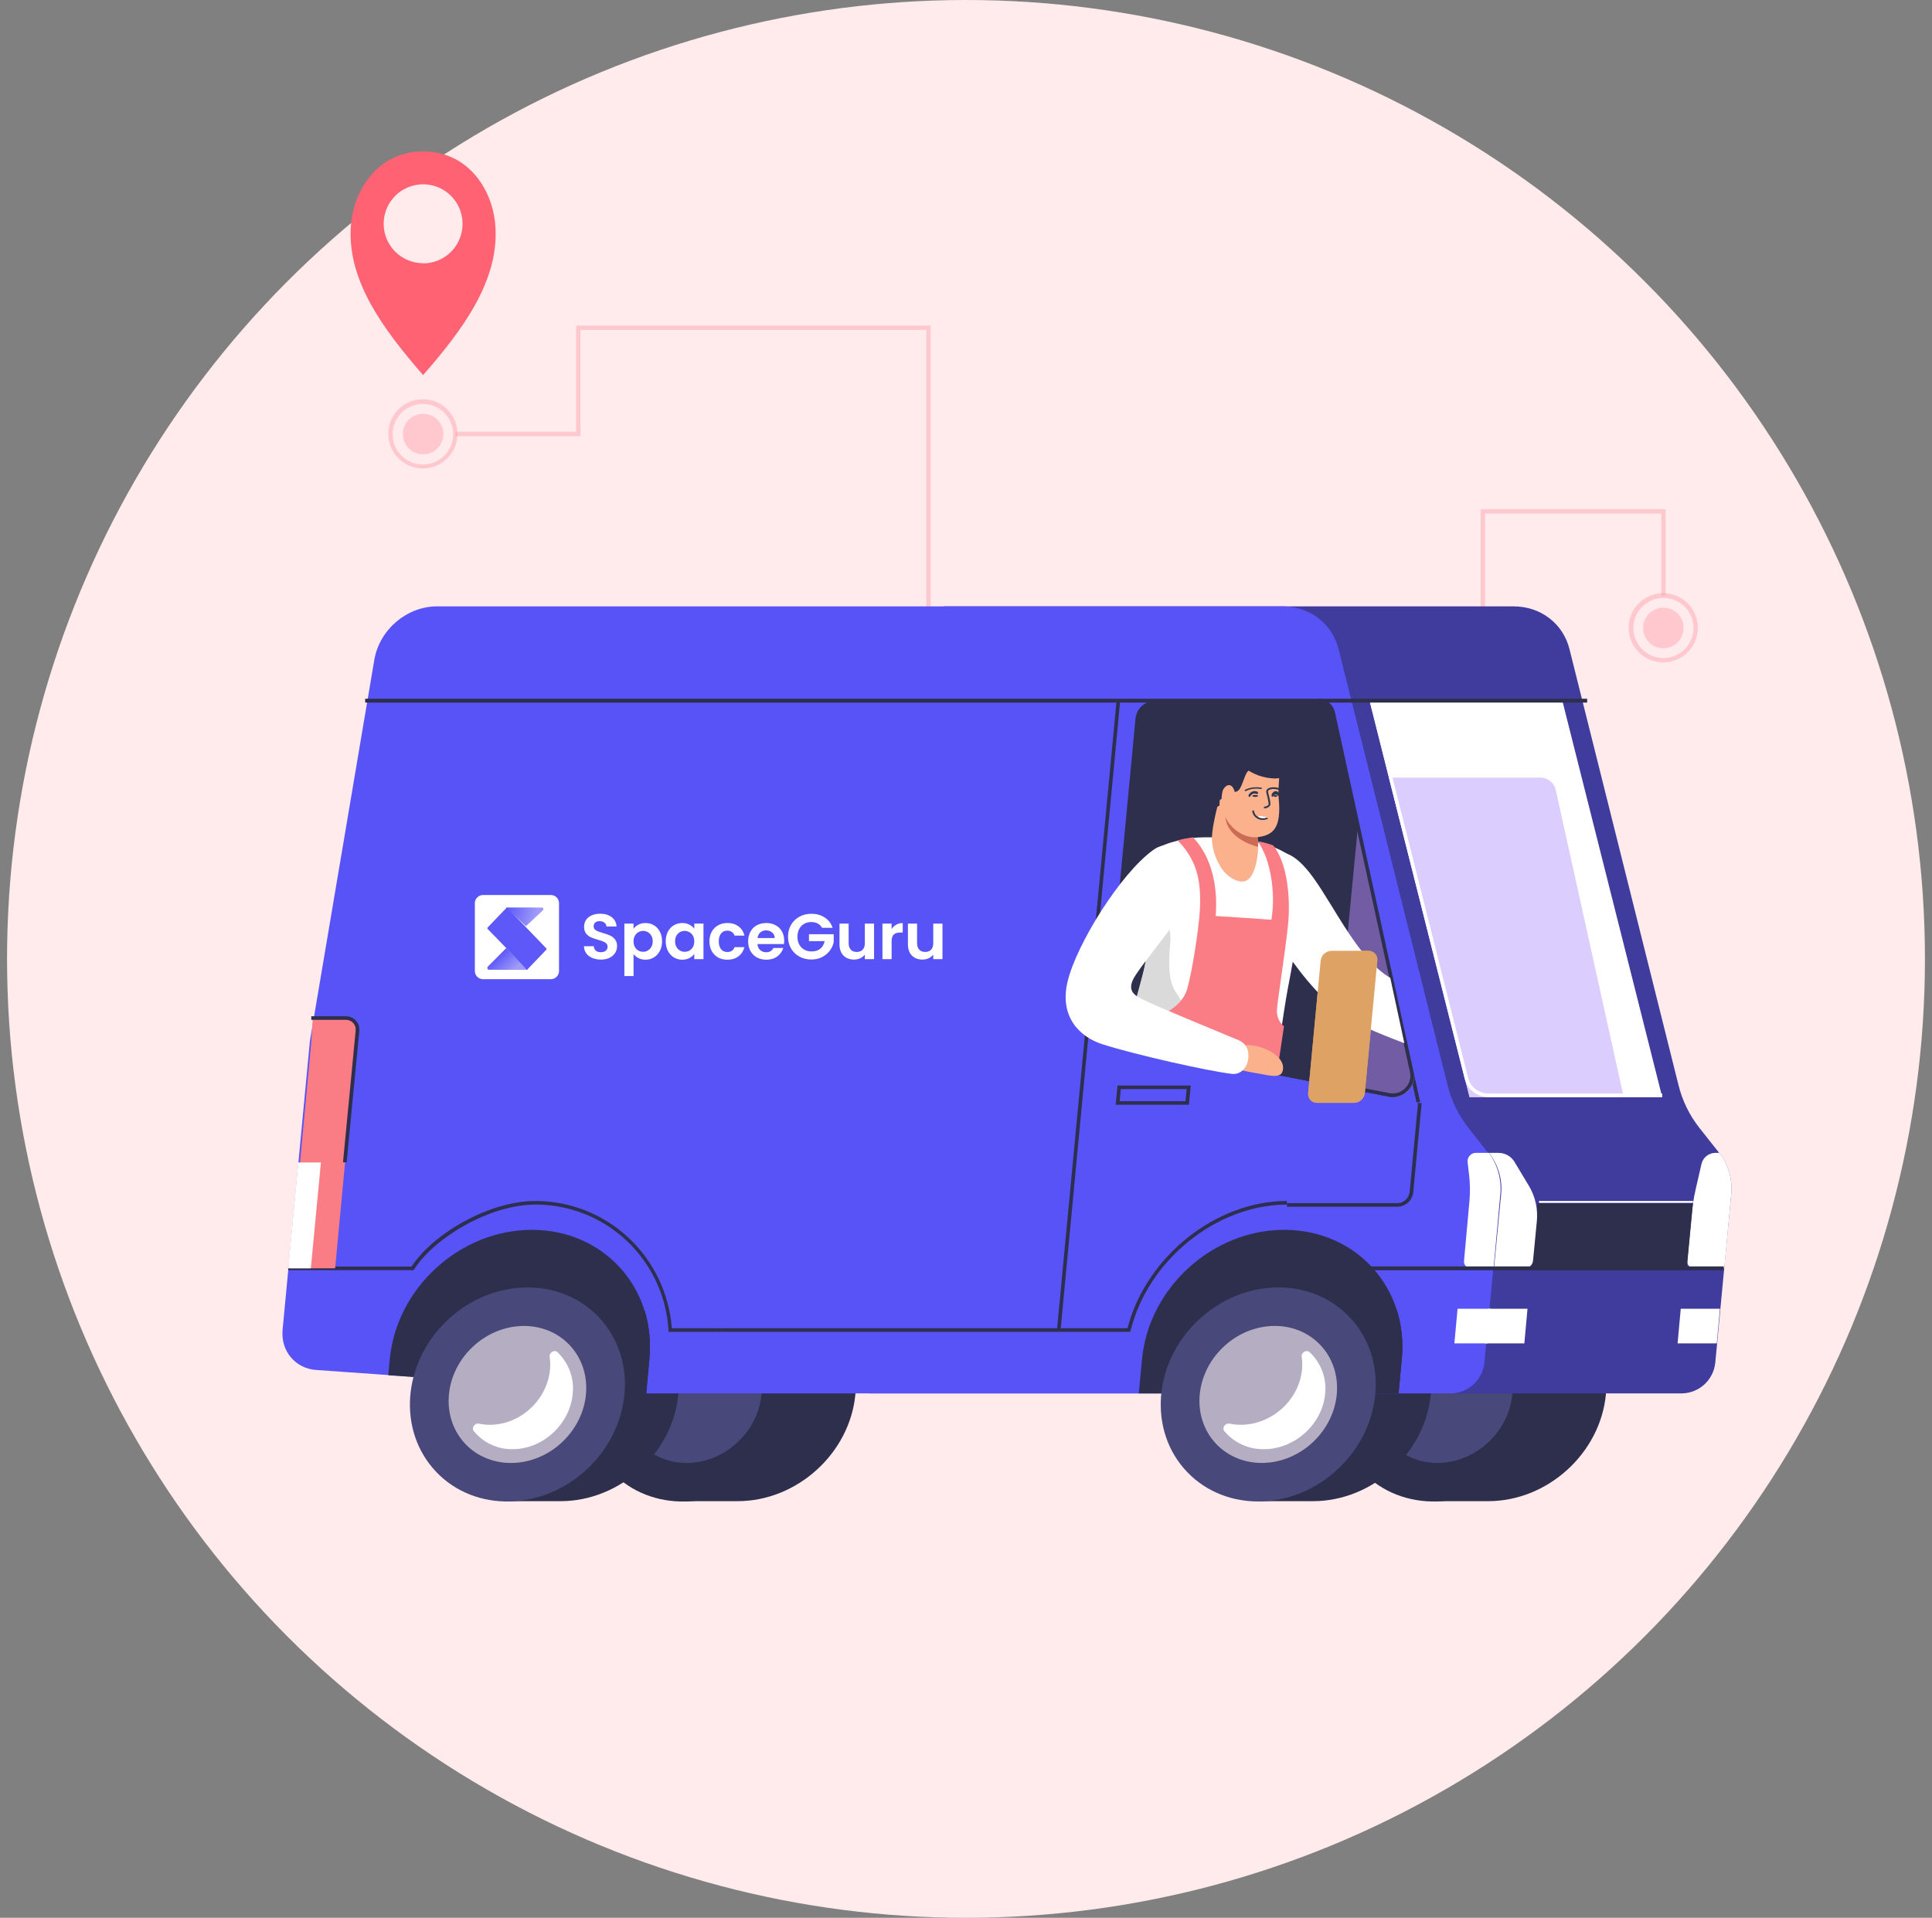 <svg width="137" height="136" viewBox="0 0 137 136" fill="none" xmlns="http://www.w3.org/2000/svg">
<rect x="0" y="0" width="137" height="136" fill="#808080" stroke="none"/>
<circle cx="68.5" cy="68" r="68" fill="#FFEAEC"/>
<g opacity="0.5">
<path opacity="0.5" d="M119.392 44.534C119.392 44.818 119.308 45.096 119.15 45.333C118.992 45.57 118.767 45.754 118.504 45.863C118.241 45.971 117.951 46 117.672 45.944C117.393 45.888 117.137 45.751 116.936 45.55C116.735 45.348 116.598 45.092 116.543 44.812C116.488 44.533 116.517 44.244 116.626 43.981C116.735 43.718 116.92 43.494 117.157 43.336C117.394 43.178 117.672 43.095 117.957 43.095C118.146 43.095 118.333 43.132 118.507 43.205C118.681 43.277 118.84 43.383 118.973 43.517C119.106 43.65 119.212 43.809 119.284 43.983C119.356 44.158 119.393 44.345 119.392 44.534Z" fill="#FF6272"/>
<path opacity="0.5" d="M117.957 46.972C117.471 46.975 116.994 46.833 116.588 46.565C116.182 46.296 115.866 45.913 115.678 45.464C115.49 45.015 115.441 44.521 115.535 44.044C115.629 43.566 115.863 43.128 116.207 42.783C116.551 42.44 116.99 42.206 117.467 42.111C117.944 42.017 118.439 42.067 118.888 42.255C119.337 42.442 119.72 42.759 119.988 43.165C120.257 43.571 120.398 44.047 120.395 44.534C120.391 45.179 120.133 45.797 119.677 46.253C119.22 46.71 118.602 46.968 117.957 46.972ZM117.957 42.402C117.536 42.402 117.125 42.527 116.774 42.76C116.424 42.994 116.151 43.326 115.989 43.715C115.828 44.103 115.784 44.531 115.865 44.944C115.947 45.357 116.148 45.737 116.445 46.035C116.741 46.334 117.119 46.538 117.532 46.622C117.944 46.706 118.372 46.666 118.762 46.507C119.152 46.348 119.486 46.078 119.722 45.729C119.958 45.38 120.085 44.97 120.089 44.549C120.091 44.268 120.037 43.989 119.931 43.729C119.824 43.468 119.668 43.231 119.47 43.032C119.272 42.832 119.036 42.674 118.776 42.566C118.517 42.458 118.238 42.402 117.957 42.402Z" fill="#FF6272"/>
<path opacity="0.5" d="M31.441 30.779C31.441 31.063 31.357 31.342 31.2 31.579C31.042 31.816 30.818 32.001 30.555 32.11C30.292 32.219 30.003 32.248 29.724 32.193C29.444 32.138 29.188 32.001 28.986 31.8C28.785 31.599 28.648 31.343 28.592 31.064C28.536 30.785 28.564 30.495 28.673 30.232C28.782 29.969 28.966 29.744 29.203 29.586C29.439 29.428 29.718 29.343 30.002 29.343C30.383 29.343 30.749 29.495 31.018 29.764C31.288 30.033 31.44 30.398 31.441 30.779Z" fill="#FF6272"/>
<path opacity="0.5" d="M30.003 33.22C29.517 33.223 29.041 33.082 28.635 32.814C28.23 32.546 27.913 32.164 27.725 31.716C27.537 31.268 27.486 30.774 27.579 30.297C27.672 29.82 27.904 29.382 28.247 29.037C28.589 28.692 29.026 28.457 29.503 28.361C29.979 28.265 30.473 28.313 30.922 28.498C31.372 28.683 31.756 28.998 32.026 29.402C32.296 29.806 32.441 30.28 32.441 30.766C32.441 31.415 32.184 32.036 31.727 32.496C31.271 32.956 30.651 33.216 30.003 33.22ZM30.003 28.647C29.577 28.644 29.16 28.768 28.804 29.003C28.449 29.237 28.171 29.573 28.007 29.965C27.842 30.358 27.799 30.791 27.881 31.209C27.963 31.627 28.168 32.011 28.469 32.312C28.77 32.613 29.154 32.818 29.572 32.9C29.99 32.983 30.423 32.939 30.816 32.774C31.209 32.61 31.544 32.333 31.779 31.977C32.013 31.622 32.137 31.205 32.134 30.779C32.13 30.215 31.904 29.675 31.505 29.276C31.106 28.877 30.567 28.651 30.003 28.647Z" fill="#FF6272"/>
<path opacity="0.5" d="M84.271 52.127H65.686V23.397H41.16V30.932H32.288V30.625H40.853V23.09H65.992V51.82H83.964V43.862H105V36.112H118.11V42.249H117.804V36.419H105.306V44.169H84.271V52.127Z" fill="#FF6272"/>
</g>
<path d="M35.109 15.831C34.855 13.279 33.094 10.737 30.003 10.737C26.911 10.737 25.154 13.291 24.899 15.831C24.51 19.772 27.166 23.342 30.003 26.599C32.84 23.354 35.498 19.784 35.109 15.831ZM30.003 18.665C29.449 18.665 28.909 18.5 28.448 18.193C27.988 17.886 27.63 17.449 27.418 16.937C27.207 16.426 27.151 15.864 27.26 15.321C27.368 14.778 27.635 14.28 28.026 13.889C28.418 13.498 28.916 13.232 29.459 13.124C30.002 13.017 30.564 13.072 31.075 13.284C31.586 13.497 32.023 13.856 32.33 14.316C32.637 14.776 32.8 15.317 32.8 15.871C32.801 16.239 32.73 16.604 32.59 16.944C32.45 17.285 32.245 17.595 31.985 17.855C31.725 18.116 31.416 18.323 31.076 18.464C30.735 18.605 30.371 18.677 30.003 18.677V18.665Z" fill="url(#paint0_linear_1394_1073)"/>
<path d="M53.75 91.307C57.959 91.307 61.056 94.697 60.657 98.88C60.259 103.062 56.52 106.454 52.306 106.454H48.41L49.854 91.307H53.75Z" fill="#2D2F4D"/>
<path d="M54.137 104.127C57.317 101.093 57.658 96.289 54.898 93.396C52.138 90.503 47.323 90.617 44.143 93.651C40.963 96.685 40.622 101.489 43.382 104.382C46.141 107.275 50.956 107.161 54.137 104.127Z" fill="#2D2F4D"/>
<path d="M52.338 102.241C54.373 100.3 54.592 97.225 52.825 95.373C51.059 93.522 47.977 93.595 45.942 95.537C43.907 97.478 43.688 100.554 45.454 102.405C47.221 104.256 50.302 104.183 52.338 102.241Z" fill="#48487A"/>
<path d="M106.969 91.307C111.178 91.307 114.275 94.697 113.876 98.88C113.478 103.062 109.739 106.454 105.526 106.454H101.629L103.073 91.307H106.969Z" fill="#2D2F4D"/>
<path d="M107.378 104.124C110.558 101.09 110.899 96.286 108.139 93.393C105.38 90.5 100.564 90.614 97.384 93.648C94.204 96.682 93.863 101.486 96.623 104.379C99.382 107.272 104.198 107.158 107.378 104.124Z" fill="#2D2F4D"/>
<path d="M105.579 102.238C107.615 100.296 107.833 97.221 106.067 95.37C104.301 93.519 101.219 93.592 99.183 95.534C97.148 97.475 96.929 100.55 98.695 102.402C100.462 104.253 103.544 104.18 105.579 102.238Z" fill="#48487A"/>
<path d="M94.552 91.307C98.761 91.307 101.857 94.697 101.459 98.88C101.06 103.062 97.321 106.454 93.108 106.454H89.212L90.656 91.307H94.552Z" fill="#2D2F4D"/>
<path d="M41.196 91.307C45.405 91.307 48.502 94.697 48.103 98.88C47.703 103.062 43.965 106.454 39.752 106.454H35.856L37.307 91.307H41.196Z" fill="#2D2F4D"/>
<path d="M120.497 79.971C119.798 79.081 119.297 78.053 119.026 76.955L111.293 46.031C110.84 44.217 109.249 43 107.33 43H66.927L61.647 98.812H119.27C119.86 98.8 120.426 98.574 120.861 98.174C121.295 97.775 121.569 97.231 121.631 96.644L122.757 84.742C122.872 83.68 122.572 82.616 121.92 81.77L120.497 79.971Z" fill="#3F3C9E"/>
<path d="M105.54 81.779L104.122 79.976C103.424 79.086 102.923 78.057 102.651 76.959L94.921 46.031C94.467 44.217 92.877 43 90.959 43H30.991C28.843 43 26.903 44.656 26.542 46.798L21.974 73.836L20.039 94.303C19.899 95.802 20.937 97.046 22.423 97.15L45.919 98.812H102.895C103.484 98.8 104.049 98.575 104.484 98.177C104.918 97.779 105.193 97.237 105.257 96.651L106.383 84.747C106.494 83.686 106.193 82.623 105.54 81.779Z" fill="#5853F6"/>
<path d="M27.532 97.524L27.64 96.38C28.121 91.317 32.632 87.213 37.715 87.213C42.798 87.213 46.529 91.317 46.049 96.38L45.823 98.812L27.532 97.524Z" fill="#2D2F4D"/>
<path d="M80.751 98.812L80.982 96.38C81.463 91.317 85.977 87.213 91.064 87.213C96.151 87.213 99.885 91.317 99.404 96.38L99.173 98.812H80.751Z" fill="#2D2F4D"/>
<path d="M99.403 96.371L99.174 98.812H90.03L90.736 91.307H94.576C96.214 91.288 97.805 91.859 99.061 92.917C99.402 94.034 99.518 95.208 99.403 96.371Z" fill="#2D2F4D"/>
<path d="M94.93 104.123C98.11 101.09 98.451 96.285 95.691 93.392C92.931 90.499 88.116 90.614 84.936 93.647C81.756 96.681 81.415 101.486 84.175 104.378C86.934 107.271 91.749 107.157 94.93 104.123Z" fill="#48487A"/>
<path d="M93.131 102.238C95.166 100.296 95.385 97.221 93.618 95.37C91.852 93.518 88.77 93.591 86.735 95.533C84.699 97.475 84.481 100.55 86.247 102.401C88.013 104.253 91.095 104.18 93.131 102.238Z" fill="#B5ADC2"/>
<path d="M92.305 96.217C92.363 96.615 92.357 97.019 92.288 97.416C91.967 99.322 90.276 100.867 88.329 101.023C87.949 101.056 87.565 101.034 87.191 100.958C86.881 100.894 86.628 101.261 86.825 101.495C87.167 101.902 87.598 102.228 88.085 102.448C88.572 102.669 89.104 102.778 89.64 102.769C91.825 102.761 93.78 100.98 93.969 98.826C94.025 98.285 93.955 97.739 93.764 97.23C93.573 96.721 93.265 96.261 92.865 95.888C92.647 95.685 92.259 95.907 92.305 96.217Z" fill="white"/>
<path d="M103.131 95.264H105.495L105.724 92.808H103.358L103.131 95.264Z" fill="white"/>
<path d="M84.304 78.343H79.114L79.246 76.979H84.436L84.304 78.343ZM79.397 78.09H84.064L84.148 77.231H79.475L79.397 78.09Z" fill="#2D2F4D"/>
<path d="M99.093 85.576H91.259V85.32H99.093C99.309 85.315 99.515 85.233 99.675 85.088C99.834 84.942 99.935 84.744 99.959 84.53L100.556 78.207L100.811 78.231L100.213 84.554C100.182 84.831 100.052 85.087 99.846 85.275C99.639 85.463 99.372 85.57 99.093 85.576Z" fill="#2D2F4D"/>
<path d="M80.146 94.445H51.139V94.189H79.953C81.26 89.127 86.206 85.166 91.258 85.166V85.422C86.283 85.422 81.415 89.343 80.174 94.349L80.146 94.445Z" fill="#2D2F4D"/>
<path d="M51.14 94.445H47.406V94.326C47.258 91.916 46.202 89.653 44.453 87.999C42.705 86.344 40.395 85.422 37.994 85.421C34.638 85.421 30.754 87.841 29.365 90.015L29.328 90.074H20.436V89.819H29.183C29.94 88.667 31.288 87.508 32.897 86.626C34.615 85.685 36.423 85.166 37.988 85.166C40.431 85.172 42.782 86.104 44.571 87.777C46.36 89.45 47.455 91.741 47.638 94.191H51.134L51.14 94.445Z" fill="#2D2F4D"/>
<path d="M78.726 69.855L80.522 50.941C80.561 50.601 80.722 50.286 80.976 50.055C81.23 49.824 81.56 49.694 81.904 49.687H93.354C93.614 49.681 93.868 49.766 94.073 49.927C94.277 50.087 94.419 50.314 94.473 50.568L100.1 76.163C100.299 77.07 99.426 77.953 98.506 77.774L82.228 74.617C79.974 74.182 78.51 72.183 78.726 69.855Z" fill="#2D2F4D"/>
<path d="M46.048 96.377L45.827 98.812H36.811L37.506 91.307H41.292C42.906 91.288 44.473 91.859 45.711 92.917C46.047 94.036 46.162 95.213 46.048 96.377Z" fill="#2D2F4D"/>
<path d="M41.689 104.126C44.869 101.092 45.21 96.287 42.45 93.394C39.691 90.502 34.875 90.616 31.695 93.65C28.515 96.683 28.174 101.488 30.934 104.381C33.694 107.274 38.509 107.159 41.689 104.126Z" fill="#48487A"/>
<path d="M39.89 102.24C41.926 100.298 42.144 97.223 40.378 95.372C38.612 93.52 35.53 93.594 33.494 95.535C31.459 97.477 31.24 100.552 33.007 102.404C34.773 104.255 37.855 104.182 39.89 102.24Z" fill="#B5ADC2"/>
<path d="M38.98 96.217C39.037 96.615 39.031 97.019 38.964 97.416C38.649 99.322 36.989 100.867 35.08 101.023C34.706 101.056 34.331 101.034 33.964 100.958C33.66 100.894 33.412 101.261 33.603 101.495C33.939 101.902 34.362 102.228 34.84 102.448C35.318 102.669 35.839 102.778 36.365 102.769C38.509 102.761 40.427 100.98 40.614 98.826C40.669 98.285 40.6 97.739 40.412 97.23C40.224 96.721 39.922 96.262 39.53 95.888C39.317 95.685 38.935 95.907 38.98 96.217Z" fill="white"/>
<path d="M117.868 77.797H104.207L97.126 49.687H110.786L117.868 77.797Z" fill="white"/>
<path d="M108.093 95.264H105.314L105.538 92.808H108.316L108.093 95.264Z" fill="white"/>
<path d="M121.739 95.264H118.96L119.184 92.808H121.962L121.739 95.264Z" fill="white"/>
<path d="M122.273 89.942H120.136C120.066 89.944 119.998 89.93 119.934 89.903C119.87 89.875 119.814 89.834 119.767 89.783C119.721 89.731 119.686 89.671 119.665 89.605C119.644 89.539 119.638 89.469 119.646 89.4L119.953 86.15C120.008 85.552 120.102 84.958 120.234 84.372L120.655 82.537C120.706 82.318 120.829 82.122 121.005 81.98C121.18 81.838 121.398 81.759 121.624 81.755H121.915C122.571 82.604 122.873 83.673 122.757 84.739L122.273 89.942Z" fill="white"/>
<path d="M79.183 49.632L74.953 94.293L75.206 94.316L79.436 49.656L79.183 49.632Z" fill="#2D2F4D"/>
<path d="M100.259 76.121L100.011 76.175L100.451 78.184L100.699 78.129L100.259 76.121Z" fill="#2D2F4D"/>
<path d="M104.069 82.414L104.174 83.307C104.248 83.941 104.255 84.581 104.196 85.217L103.816 89.402C103.808 89.47 103.815 89.54 103.835 89.606C103.855 89.672 103.889 89.732 103.934 89.783C103.978 89.835 104.033 89.875 104.093 89.903C104.154 89.93 104.22 89.944 104.286 89.942H105.91L106.383 84.738C106.493 83.672 106.204 82.604 105.577 81.755H104.636C104.556 81.756 104.477 81.775 104.405 81.809C104.332 81.844 104.267 81.894 104.214 81.956C104.161 82.017 104.12 82.09 104.095 82.169C104.07 82.248 104.061 82.332 104.069 82.414Z" fill="white"/>
<path d="M119.61 89.942H108.589L109.032 85.303H120.052L119.61 89.942Z" fill="#2D2F4D"/>
<path d="M108.43 84.116L107.387 82.382C107.268 82.188 107.099 82.027 106.897 81.917C106.696 81.807 106.468 81.751 106.237 81.755H105.587C106.251 82.604 106.557 83.672 106.441 84.737L105.94 89.942H108.107C108.257 89.94 108.401 89.883 108.512 89.784C108.623 89.684 108.693 89.547 108.709 89.4L108.975 86.641C109.069 85.763 108.878 84.879 108.43 84.116Z" fill="white"/>
<path d="M22.18 72.207L22.077 73.868L20.572 89.942H23.765L25.343 73.1C25.356 72.986 25.345 72.87 25.31 72.761C25.276 72.652 25.218 72.551 25.142 72.466C25.066 72.381 24.972 72.314 24.868 72.268C24.764 72.223 24.651 72.2 24.538 72.203L22.18 72.207Z" fill="#FA7D86"/>
<path d="M22.756 82.437H21.15L20.436 89.942H22.042L22.756 82.437Z" fill="white"/>
<path d="M24.581 82.437L24.323 82.413L25.22 73.085C25.232 72.988 25.223 72.889 25.193 72.796C25.163 72.703 25.113 72.617 25.046 72.544C24.979 72.471 24.897 72.414 24.806 72.375C24.714 72.337 24.615 72.318 24.515 72.32H22.073V72.066H24.515C24.651 72.064 24.786 72.09 24.91 72.143C25.035 72.196 25.146 72.274 25.238 72.373C25.329 72.472 25.397 72.589 25.439 72.716C25.48 72.842 25.494 72.977 25.479 73.109L24.581 82.437Z" fill="#2D2F4D"/>
<path d="M115.139 77.797H104.213L98.491 55.145H109.198C109.459 55.139 109.715 55.224 109.92 55.385C110.125 55.545 110.267 55.771 110.322 56.024L115.139 77.797Z" fill="#DBCEFF"/>
<path d="M98.636 77.774L94.863 77.048C94.691 76.474 94.633 75.873 94.693 75.277L96.308 58.42L100.237 76.169C100.433 77.073 99.558 77.952 98.636 77.774Z" fill="#725CA4"/>
<path d="M98.768 77.797C98.68 77.797 98.592 77.789 98.506 77.772L82.389 74.629L82.437 74.382L98.555 77.524C98.754 77.559 98.96 77.544 99.152 77.479C99.344 77.414 99.517 77.302 99.655 77.153C99.796 77.014 99.901 76.842 99.96 76.652C100.018 76.462 100.029 76.26 99.99 76.066L94.42 50.582C94.372 50.357 94.247 50.156 94.067 50.014C93.887 49.872 93.663 49.797 93.433 49.803V49.55C93.719 49.543 93.999 49.637 94.224 49.814C94.449 49.991 94.605 50.242 94.665 50.522L100.237 76.007C100.284 76.243 100.272 76.487 100.202 76.716C100.132 76.946 100.006 77.155 99.835 77.324C99.698 77.471 99.533 77.588 99.35 77.669C99.166 77.751 98.968 77.794 98.768 77.797Z" fill="#2D2F4D"/>
<path d="M117.868 77.797H105.571C105.18 77.805 104.798 77.68 104.488 77.445C104.177 77.209 103.957 76.875 103.862 76.498L97.126 49.748L97.372 49.687L104.109 76.437C104.19 76.759 104.379 77.045 104.644 77.246C104.91 77.448 105.237 77.553 105.571 77.546H117.868V77.797Z" fill="white"/>
<path d="M93.396 78.207H96.017C96.207 78.203 96.389 78.13 96.529 78.002C96.67 77.874 96.759 77.7 96.78 77.511L97.668 68.122C97.678 68.034 97.669 67.944 97.642 67.859C97.615 67.775 97.569 67.697 97.51 67.631C97.45 67.565 97.376 67.513 97.295 67.478C97.213 67.442 97.125 67.425 97.036 67.427H94.415C94.225 67.43 94.043 67.503 93.902 67.631C93.762 67.759 93.672 67.933 93.65 68.122L92.764 77.511C92.754 77.599 92.763 77.689 92.79 77.774C92.817 77.859 92.862 77.937 92.922 78.002C92.982 78.068 93.055 78.121 93.137 78.156C93.219 78.191 93.307 78.208 93.396 78.207Z" fill="#DEA364"/>
<path d="M120.052 85.166H109.135V85.303H120.052V85.166Z" fill="white"/>
<path d="M112.546 49.55H25.894V49.823H112.546V49.55Z" fill="#2D2F4D"/>
<path d="M122.235 89.806H97.126V90.079H122.235V89.806Z" fill="#2D2F4D"/>
<path d="M91.526 60.706C90.433 59.994 89.649 59.821 88.721 59.671C87.355 59.452 86.314 59.327 84.925 59.393C84.29 59.425 82.625 59.706 81.953 60.252C80.664 61.3 81.402 66.005 81.35 67.147C81.301 68.242 81.102 68.902 80.891 69.727C80.681 70.552 80.16 72.371 80.073 73.196C80.064 73.294 80.069 73.392 80.088 73.488C80.695 74.061 81.456 74.448 82.28 74.601L90.349 76.16C90.527 75.336 91.069 71.429 91.29 70.275C91.527 69.035 92.29 64.977 92.344 63.368C92.39 61.986 92.202 61.15 91.526 60.706Z" fill="white"/>
<path d="M83.421 70.421C82.868 69.666 82.833 68.431 82.99 66.796C83.113 65.533 82.272 64.112 81.201 64.306C81.249 65.513 81.372 66.634 81.345 67.115C81.294 68.204 81.09 68.86 80.875 69.68C80.677 70.441 80.21 72.019 80.069 72.91C80.918 73.025 83.23 73.187 83.767 72.6C84.305 72.014 83.915 71.095 83.421 70.421Z" fill="#DADADA"/>
<path d="M88.287 62.486C89.037 62.252 89.225 60.57 89.211 60.1C89.193 59.514 89.161 58.973 89.146 58.611C89.09 57.383 86.596 56.125 86.405 56.868C86.196 57.685 85.889 59.005 85.943 59.612C85.997 60.316 86.231 60.995 86.623 61.583C87.125 62.299 87.854 62.615 88.287 62.486Z" fill="#FAB18C"/>
<path d="M89.212 60.058V60.048C89.193 59.459 89.159 58.915 89.143 58.553C89.109 57.848 88.214 57.128 87.428 56.782C87.225 56.961 87.063 57.178 86.954 57.42C86.669 58.384 87.351 59.546 89.212 60.058Z" fill="#CC6B56"/>
<path d="M86.676 57.333C86.929 58.564 88.093 59.498 89.203 59.362C90.313 59.225 90.867 58.67 90.676 56.646C90.558 55.394 90.987 54.995 90.309 54.205C89.893 53.72 88.442 53.852 87.599 54.565C87.219 54.899 86.933 55.332 86.771 55.819C86.609 56.306 86.576 56.829 86.676 57.333Z" fill="#FAB18C"/>
<path d="M86.082 57.328C86.217 57.271 86.348 57.204 86.473 57.129C86.465 55.786 87.3 55.172 87.56 56.164C87.668 56.152 87.769 56.103 87.843 56.026C88.126 55.728 88.29 54.75 88.55 54.655C89.106 54.999 89.747 55.19 90.405 55.206C91.444 55.231 91.553 54.12 91.529 53.868C91.481 53.373 89.725 52.94 88.393 53.154C87.969 53.221 87.739 53.334 87.444 53.748C86.236 53.296 86.025 56.114 86.082 57.328Z" fill="#2D2F4D"/>
<path d="M89.685 57.328C89.671 57.328 89.657 57.324 89.646 57.316C89.634 57.307 89.626 57.296 89.623 57.282C89.619 57.266 89.622 57.249 89.631 57.235C89.64 57.221 89.654 57.211 89.671 57.207C89.95 57.143 89.978 57.054 89.96 56.976C89.92 56.721 89.867 56.468 89.799 56.218C89.782 56.163 89.784 56.104 89.805 56.05C89.826 55.996 89.865 55.951 89.915 55.92C90.125 55.781 90.583 55.802 90.822 55.96C90.836 55.97 90.845 55.984 90.848 56C90.851 56.016 90.847 56.033 90.838 56.047C90.828 56.06 90.814 56.069 90.797 56.072C90.78 56.075 90.763 56.071 90.749 56.062C90.554 55.931 90.156 55.91 89.989 56.022C89.96 56.038 89.937 56.063 89.925 56.094C89.913 56.124 89.913 56.158 89.924 56.188C89.963 56.343 90.059 56.727 90.088 56.961C90.121 57.228 89.81 57.3 89.694 57.327L89.685 57.328Z" fill="#2D374D"/>
<path d="M88.321 56.1C88.31 56.1 88.3 56.098 88.29 56.094C88.281 56.091 88.273 56.085 88.268 56.079C88.258 56.068 88.254 56.056 88.257 56.043C88.26 56.031 88.27 56.02 88.284 56.013C88.449 55.927 88.638 55.869 88.837 55.843C89.036 55.817 89.24 55.823 89.435 55.861C89.444 55.863 89.451 55.865 89.458 55.869C89.465 55.873 89.471 55.878 89.475 55.883C89.48 55.888 89.483 55.894 89.484 55.901C89.485 55.907 89.484 55.913 89.482 55.919C89.478 55.931 89.466 55.942 89.451 55.948C89.436 55.954 89.418 55.956 89.402 55.953C89.224 55.918 89.039 55.913 88.858 55.937C88.678 55.961 88.507 56.014 88.357 56.092C88.347 56.097 88.334 56.1 88.321 56.1Z" fill="#2D374D"/>
<path d="M88.601 56.51C88.588 56.509 88.575 56.505 88.563 56.496C88.552 56.488 88.543 56.476 88.537 56.462C88.531 56.448 88.528 56.432 88.529 56.416C88.531 56.401 88.535 56.385 88.543 56.373C88.609 56.255 88.707 56.168 88.82 56.127C88.934 56.086 89.056 56.093 89.165 56.147C89.183 56.155 89.197 56.171 89.205 56.191C89.213 56.212 89.214 56.235 89.207 56.257C89.204 56.267 89.199 56.277 89.192 56.285C89.186 56.293 89.178 56.3 89.169 56.304C89.16 56.309 89.151 56.311 89.141 56.311C89.132 56.311 89.123 56.309 89.114 56.305C89.033 56.264 88.943 56.259 88.86 56.29C88.776 56.321 88.704 56.387 88.657 56.475C88.651 56.486 88.642 56.494 88.632 56.5C88.623 56.506 88.612 56.51 88.601 56.51Z" fill="#2D374D"/>
<path d="M89.211 56.447C89.206 56.465 89.18 56.482 89.139 56.493C89.097 56.505 89.044 56.511 88.99 56.509C88.936 56.508 88.885 56.499 88.85 56.485C88.816 56.471 88.798 56.454 88.803 56.436C88.805 56.427 88.813 56.418 88.825 56.41C88.838 56.402 88.854 56.395 88.875 56.389C88.895 56.383 88.919 56.379 88.945 56.376C88.971 56.374 88.998 56.373 89.024 56.373C89.051 56.374 89.077 56.377 89.101 56.381C89.125 56.385 89.146 56.391 89.163 56.397C89.181 56.404 89.194 56.412 89.202 56.421C89.21 56.429 89.213 56.438 89.211 56.447Z" fill="#2D374D"/>
<path d="M90.227 56.51C90.218 56.51 90.209 56.506 90.201 56.499C90.193 56.492 90.186 56.481 90.18 56.467C90.17 56.443 90.166 56.412 90.167 56.381C90.169 56.35 90.176 56.322 90.188 56.302C90.256 56.187 90.34 56.117 90.429 56.103C90.517 56.089 90.606 56.13 90.682 56.222C90.689 56.23 90.695 56.239 90.7 56.252C90.705 56.264 90.709 56.278 90.711 56.292C90.713 56.307 90.713 56.323 90.712 56.338C90.712 56.353 90.709 56.368 90.705 56.382C90.697 56.409 90.684 56.429 90.669 56.438C90.653 56.446 90.637 56.442 90.623 56.427C90.568 56.359 90.504 56.329 90.439 56.339C90.375 56.349 90.314 56.399 90.265 56.483C90.254 56.5 90.241 56.509 90.227 56.51Z" fill="#2D374D"/>
<path d="M90.57 56.469C90.56 56.48 90.543 56.49 90.522 56.498C90.5 56.505 90.475 56.509 90.449 56.51C90.423 56.51 90.397 56.507 90.375 56.501C90.352 56.495 90.333 56.486 90.321 56.474C90.308 56.463 90.302 56.451 90.303 56.438C90.305 56.425 90.313 56.413 90.328 56.403C90.343 56.392 90.363 56.384 90.387 56.379C90.411 56.374 90.437 56.372 90.463 56.374C90.503 56.38 90.536 56.393 90.556 56.41C90.576 56.428 90.582 56.449 90.57 56.469Z" fill="#2D374D"/>
<path d="M89.889 58.03C89.854 58.073 89.794 58.107 89.72 58.127C89.645 58.148 89.561 58.152 89.481 58.141C89.401 58.13 89.331 58.103 89.282 58.065C89.233 58.027 89.208 57.981 89.212 57.934C89.249 57.846 89.399 57.874 89.586 57.901C89.773 57.929 89.926 57.943 89.889 58.03Z" fill="white"/>
<path d="M89.533 58.147C89.387 58.146 89.244 58.103 89.123 58.024C89.034 57.969 88.959 57.897 88.904 57.81C88.848 57.724 88.813 57.626 88.802 57.525C88.802 57.517 88.803 57.509 88.806 57.502C88.809 57.495 88.813 57.488 88.819 57.483C88.824 57.477 88.831 57.472 88.838 57.469C88.845 57.467 88.853 57.465 88.861 57.465C88.869 57.464 88.877 57.465 88.885 57.468C88.892 57.471 88.899 57.474 88.905 57.48C88.911 57.485 88.915 57.491 88.919 57.498C88.922 57.505 88.924 57.513 88.924 57.521C88.935 57.604 88.965 57.684 89.012 57.754C89.06 57.824 89.123 57.883 89.197 57.925C89.287 57.983 89.39 58.017 89.498 58.027C89.605 58.036 89.713 58.02 89.812 57.98C89.819 57.977 89.827 57.976 89.835 57.976C89.843 57.976 89.851 57.978 89.858 57.981C89.865 57.984 89.872 57.988 89.877 57.994C89.883 57.999 89.887 58.006 89.89 58.013C89.893 58.02 89.894 58.028 89.894 58.035C89.894 58.043 89.892 58.051 89.889 58.058C89.886 58.065 89.881 58.071 89.875 58.076C89.87 58.082 89.863 58.086 89.856 58.089C89.753 58.128 89.644 58.148 89.533 58.147Z" fill="#2D374D"/>
<path d="M99.583 73.977C98.615 73.611 97.66 73.231 96.955 72.905C95.218 72.104 93.747 70.911 92.162 68.856C89.485 65.379 88.593 62.92 90.031 60.914C90.619 60.096 91.756 60.319 93.147 62.266C94.707 64.444 96.348 68.03 98.587 69.348L99.583 73.977Z" fill="white"/>
<path d="M90.546 71.669C90.54 71.881 90.582 72.091 90.669 72.284C90.757 72.477 90.887 72.648 91.049 72.783C90.93 73.564 90.711 75.085 90.535 76.16L82.42 74.573C81.862 74.469 81.33 74.254 80.856 73.94C80.382 73.627 79.975 73.222 79.66 72.748C79.67 72.74 79.682 72.736 79.694 72.734C80.751 72.539 82.479 71.985 83.064 71.574C83.619 71.189 84.035 70.692 84.193 70.1C84.532 68.88 84.886 66.566 85.025 65.235C85.131 64.239 85.219 62.617 84.681 61.324C84.404 60.673 84 60.085 83.494 59.592C83.856 59.5 84.223 59.427 84.593 59.375C86.038 60.863 86.362 63.16 86.2 64.958C87.171 65.017 89.208 65.151 90.158 65.224C90.469 63.266 90.105 60.947 89.188 59.655C89.561 59.723 89.928 59.821 90.285 59.949C91.306 61.214 91.514 63.76 91.341 65.526C91.139 67.547 90.581 70.931 90.546 71.669Z" fill="#FA7D86"/>
<path d="M93.396 78.207H96.017C96.207 78.203 96.389 78.13 96.529 78.002C96.67 77.874 96.759 77.7 96.78 77.511L97.668 68.122C97.678 68.034 97.669 67.944 97.642 67.859C97.615 67.775 97.569 67.697 97.51 67.631C97.45 67.565 97.376 67.513 97.295 67.478C97.213 67.442 97.125 67.425 97.036 67.427H94.415C94.225 67.43 94.043 67.503 93.902 67.631C93.762 67.759 93.672 67.933 93.65 68.122L92.764 77.511C92.754 77.599 92.763 77.689 92.79 77.774C92.817 77.859 92.862 77.937 92.922 78.002C92.982 78.068 93.055 78.121 93.137 78.156C93.219 78.191 93.307 78.208 93.396 78.207Z" fill="#DEA364"/>
<path d="M90.938 75.995C90.773 76.484 89.983 76.262 89.233 76.129C88.335 75.961 87.362 75.893 87.305 75.175C87.235 74.284 88.085 73.989 88.983 74.159C89.914 74.331 91.255 75.058 90.938 75.995Z" fill="#FAB18C"/>
<path d="M75.696 69.638C76.318 66.974 79.452 61.962 81.751 60.294C81.981 60.118 82.249 60.001 82.533 59.95C82.817 59.899 83.108 59.916 83.384 60.001C84.121 60.267 84.358 61.471 84.358 62.175C84.307 63.306 83.957 64.403 83.344 65.352C82.448 66.651 81.306 67.981 80.535 69.137C79.765 70.294 80.519 70.627 81.136 70.926C82.249 71.466 85.675 72.859 87.813 73.757C88.602 74.088 88.568 74.842 88.493 75.222C88.396 75.714 87.98 76.227 87.355 76.153C85.664 75.955 80.495 74.796 78.166 74.05C76.688 73.58 75.095 72.21 75.696 69.638Z" fill="white"/>
<path d="M42.612 68.048C42.386 68.048 42.182 68.01 41.999 67.934C41.82 67.858 41.677 67.749 41.572 67.607C41.467 67.464 41.413 67.296 41.41 67.102H42.106C42.115 67.232 42.161 67.335 42.245 67.411C42.332 67.487 42.449 67.525 42.598 67.525C42.749 67.525 42.868 67.49 42.955 67.42C43.042 67.347 43.085 67.253 43.085 67.138C43.085 67.044 43.056 66.967 42.997 66.906C42.938 66.845 42.864 66.798 42.774 66.765C42.688 66.729 42.567 66.689 42.412 66.647C42.202 66.586 42.03 66.527 41.897 66.469C41.767 66.409 41.654 66.319 41.558 66.201C41.465 66.08 41.419 65.919 41.419 65.719C41.419 65.531 41.467 65.367 41.563 65.228C41.659 65.088 41.793 64.982 41.967 64.909C42.14 64.833 42.338 64.796 42.561 64.796C42.895 64.796 43.166 64.876 43.373 65.037C43.583 65.194 43.699 65.416 43.721 65.701H43.006C43 65.591 42.952 65.502 42.862 65.432C42.776 65.359 42.66 65.323 42.514 65.323C42.387 65.323 42.285 65.355 42.208 65.419C42.134 65.482 42.097 65.575 42.097 65.696C42.097 65.781 42.124 65.852 42.18 65.91C42.239 65.965 42.31 66.01 42.394 66.046C42.48 66.08 42.601 66.119 42.756 66.165C42.966 66.225 43.138 66.286 43.271 66.347C43.404 66.407 43.518 66.498 43.614 66.62C43.71 66.741 43.758 66.9 43.758 67.097C43.758 67.267 43.713 67.425 43.623 67.57C43.534 67.716 43.402 67.832 43.229 67.92C43.056 68.005 42.85 68.048 42.612 68.048Z" fill="white"/>
<path d="M44.925 65.86C45.008 65.745 45.123 65.649 45.268 65.573C45.417 65.495 45.585 65.455 45.774 65.455C45.994 65.455 46.192 65.508 46.368 65.614C46.548 65.72 46.688 65.872 46.791 66.069C46.896 66.263 46.948 66.489 46.948 66.747C46.948 67.005 46.896 67.234 46.791 67.434C46.688 67.631 46.548 67.784 46.368 67.893C46.192 68.002 45.994 68.057 45.774 68.057C45.585 68.057 45.418 68.019 45.273 67.943C45.13 67.867 45.014 67.772 44.925 67.657V69.217H44.275V65.496H44.925V65.86ZM46.285 66.747C46.285 66.595 46.252 66.465 46.187 66.356C46.125 66.243 46.042 66.159 45.937 66.101C45.834 66.043 45.723 66.014 45.602 66.014C45.485 66.014 45.373 66.045 45.268 66.106C45.166 66.163 45.083 66.248 45.018 66.36C44.956 66.472 44.925 66.604 44.925 66.756C44.925 66.908 44.956 67.04 45.018 67.152C45.083 67.264 45.166 67.35 45.268 67.411C45.373 67.469 45.485 67.497 45.602 67.497C45.723 67.497 45.834 67.467 45.937 67.406C46.042 67.346 46.125 67.259 46.187 67.147C46.252 67.035 46.285 66.901 46.285 66.747Z" fill="white"/>
<path d="M47.207 66.747C47.207 66.492 47.258 66.266 47.36 66.069C47.465 65.872 47.606 65.72 47.782 65.614C47.962 65.508 48.162 65.455 48.381 65.455C48.573 65.455 48.74 65.493 48.883 65.569C49.028 65.645 49.144 65.74 49.231 65.855V65.496H49.885V68.016H49.231V67.647C49.147 67.766 49.031 67.864 48.883 67.943C48.737 68.019 48.568 68.057 48.377 68.057C48.16 68.057 47.962 68.002 47.782 67.893C47.606 67.784 47.465 67.631 47.36 67.434C47.258 67.234 47.207 67.005 47.207 66.747ZM49.231 66.756C49.231 66.601 49.2 66.469 49.138 66.36C49.076 66.248 48.992 66.163 48.887 66.106C48.782 66.045 48.669 66.014 48.548 66.014C48.428 66.014 48.316 66.043 48.214 66.101C48.112 66.159 48.029 66.243 47.964 66.356C47.902 66.465 47.871 66.595 47.871 66.747C47.871 66.898 47.902 67.032 47.964 67.147C48.029 67.259 48.112 67.346 48.214 67.406C48.319 67.467 48.431 67.497 48.548 67.497C48.669 67.497 48.782 67.469 48.887 67.411C48.992 67.35 49.076 67.265 49.138 67.156C49.2 67.044 49.231 66.911 49.231 66.756Z" fill="white"/>
<path d="M50.306 66.756C50.306 66.495 50.36 66.268 50.468 66.074C50.577 65.876 50.727 65.725 50.919 65.619C51.111 65.51 51.33 65.455 51.578 65.455C51.897 65.455 52.16 65.534 52.367 65.692C52.577 65.846 52.718 66.065 52.789 66.347H52.088C52.051 66.237 51.988 66.153 51.898 66.092C51.811 66.028 51.703 65.996 51.573 65.996C51.388 65.996 51.24 66.063 51.132 66.197C51.024 66.327 50.97 66.513 50.97 66.756C50.97 66.996 51.024 67.182 51.132 67.315C51.24 67.446 51.388 67.511 51.573 67.511C51.836 67.511 52.008 67.396 52.088 67.165H52.789C52.718 67.438 52.577 67.655 52.367 67.816C52.156 67.977 51.893 68.057 51.578 68.057C51.33 68.057 51.111 68.004 50.919 67.898C50.727 67.788 50.577 67.637 50.468 67.443C50.36 67.246 50.306 67.017 50.306 66.756Z" fill="white"/>
<path d="M55.609 66.701C55.609 66.792 55.603 66.874 55.59 66.947H53.711C53.726 67.129 53.791 67.272 53.906 67.375C54.02 67.478 54.161 67.529 54.328 67.529C54.569 67.529 54.741 67.428 54.843 67.225H55.544C55.47 67.467 55.327 67.667 55.117 67.825C54.907 67.98 54.648 68.057 54.342 68.057C54.094 68.057 53.872 68.004 53.674 67.898C53.479 67.788 53.325 67.635 53.214 67.438C53.106 67.241 53.052 67.014 53.052 66.756C53.052 66.495 53.106 66.266 53.214 66.069C53.322 65.872 53.474 65.72 53.669 65.614C53.864 65.508 54.088 65.455 54.342 65.455C54.586 65.455 54.804 65.507 54.996 65.61C55.191 65.713 55.341 65.86 55.447 66.051C55.555 66.239 55.609 66.456 55.609 66.701ZM54.936 66.519C54.933 66.356 54.873 66.225 54.755 66.128C54.637 66.028 54.493 65.978 54.323 65.978C54.162 65.978 54.026 66.027 53.915 66.124C53.807 66.218 53.74 66.35 53.715 66.519H54.936Z" fill="white"/>
<path d="M58.292 65.796C58.218 65.663 58.116 65.561 57.986 65.491C57.856 65.422 57.705 65.387 57.531 65.387C57.339 65.387 57.169 65.429 57.021 65.514C56.872 65.599 56.756 65.72 56.673 65.878C56.589 66.036 56.547 66.218 56.547 66.424C56.547 66.636 56.589 66.821 56.673 66.979C56.759 67.136 56.878 67.258 57.03 67.343C57.182 67.428 57.358 67.47 57.559 67.47C57.807 67.47 58.009 67.406 58.167 67.279C58.325 67.149 58.429 66.968 58.478 66.738H57.364V66.251H59.118V66.806C59.075 67.027 58.982 67.232 58.84 67.42C58.698 67.608 58.514 67.76 58.288 67.875C58.065 67.987 57.814 68.043 57.536 68.043C57.223 68.043 56.94 67.975 56.687 67.838C56.436 67.699 56.238 67.507 56.093 67.261C55.95 67.015 55.879 66.736 55.879 66.424C55.879 66.112 55.95 65.833 56.093 65.587C56.238 65.338 56.436 65.146 56.687 65.009C56.94 64.87 57.222 64.8 57.531 64.8C57.896 64.8 58.214 64.888 58.483 65.064C58.752 65.237 58.938 65.481 59.04 65.796H58.292Z" fill="white"/>
<path d="M61.98 65.496V68.016H61.326V67.698C61.242 67.807 61.132 67.893 60.996 67.957C60.863 68.017 60.718 68.048 60.56 68.048C60.359 68.048 60.181 68.007 60.026 67.925C59.871 67.84 59.749 67.717 59.66 67.556C59.573 67.393 59.53 67.199 59.53 66.974V65.496H60.179V66.883C60.179 67.084 60.23 67.238 60.333 67.347C60.435 67.453 60.574 67.507 60.75 67.507C60.93 67.507 61.071 67.453 61.173 67.347C61.275 67.238 61.326 67.084 61.326 66.883V65.496H61.98Z" fill="white"/>
<path d="M63.225 65.887C63.308 65.754 63.416 65.649 63.55 65.573C63.686 65.498 63.84 65.46 64.014 65.46V66.128H63.842C63.638 66.128 63.483 66.175 63.378 66.269C63.276 66.363 63.225 66.527 63.225 66.76V68.016H62.575V65.496H63.225V65.887Z" fill="white"/>
<path d="M66.832 65.496V68.016H66.178V67.698C66.094 67.807 65.984 67.893 65.848 67.957C65.715 68.017 65.57 68.048 65.412 68.048C65.211 68.048 65.033 68.007 64.878 67.925C64.724 67.84 64.601 67.717 64.512 67.556C64.425 67.393 64.382 67.199 64.382 66.974V65.496H65.031V66.883C65.031 67.084 65.082 67.238 65.185 67.347C65.287 67.453 65.426 67.507 65.602 67.507C65.782 67.507 65.923 67.453 66.025 67.347C66.127 67.238 66.178 67.084 66.178 66.883V65.496H66.832Z" fill="white"/>
<path d="M39.062 63.469H34.252C33.932 63.469 33.672 63.728 33.672 64.048V68.859C33.672 69.178 33.932 69.438 34.252 69.438H39.062C39.382 69.438 39.641 69.178 39.641 68.859V64.048C39.642 63.728 39.382 63.469 39.062 63.469Z" fill="white"/>
<path d="M35.883 64.353C35.883 64.353 38.356 64.36 38.429 64.356C38.502 64.353 38.591 64.468 38.49 64.562C38.354 64.69 37.295 65.68 37.295 65.68L35.883 64.353Z" fill="url(#paint1_linear_1394_1073)"/>
<path d="M37.431 68.775C37.431 68.775 34.751 68.767 34.672 68.771C34.593 68.775 34.496 68.642 34.606 68.532C34.753 68.385 35.905 67.227 35.905 67.227L37.431 68.775Z" fill="url(#paint2_linear_1394_1073)"/>
<path d="M38.738 67.252L37.367 65.828L35.992 64.404L35.941 64.353L34.578 65.772C34.563 65.787 34.555 65.807 34.557 65.828C34.558 65.844 34.564 65.859 34.575 65.871L35.96 67.296H35.966L37.322 68.724L37.373 68.775L38.736 67.351C38.751 67.337 38.758 67.316 38.757 67.296C38.755 67.28 38.749 67.264 38.738 67.252Z" fill="#5D58F7"/>
<defs>
<linearGradient id="paint0_linear_1394_1073" x1="30.004" y1="10.737" x2="30.004" y2="26.599" gradientUnits="userSpaceOnUse">
<stop stop-color="#FF6272"/>
<stop offset="1" stop-color="#FF6272"/>
</linearGradient>
<linearGradient id="paint1_linear_1394_1073" x1="35.926" y1="64.455" x2="37.943" y2="65.124" gradientUnits="userSpaceOnUse">
<stop stop-color="#5D58F7"/>
<stop offset="1" stop-color="#5D58F7" stop-opacity="0.6"/>
</linearGradient>
<linearGradient id="paint2_linear_1394_1073" x1="35.2" y1="67.889" x2="36.22" y2="68.975" gradientUnits="userSpaceOnUse">
<stop stop-color="#5D58F7"/>
<stop offset="1" stop-color="#5D58F7" stop-opacity="0.6"/>
</linearGradient>
</defs>
</svg>

